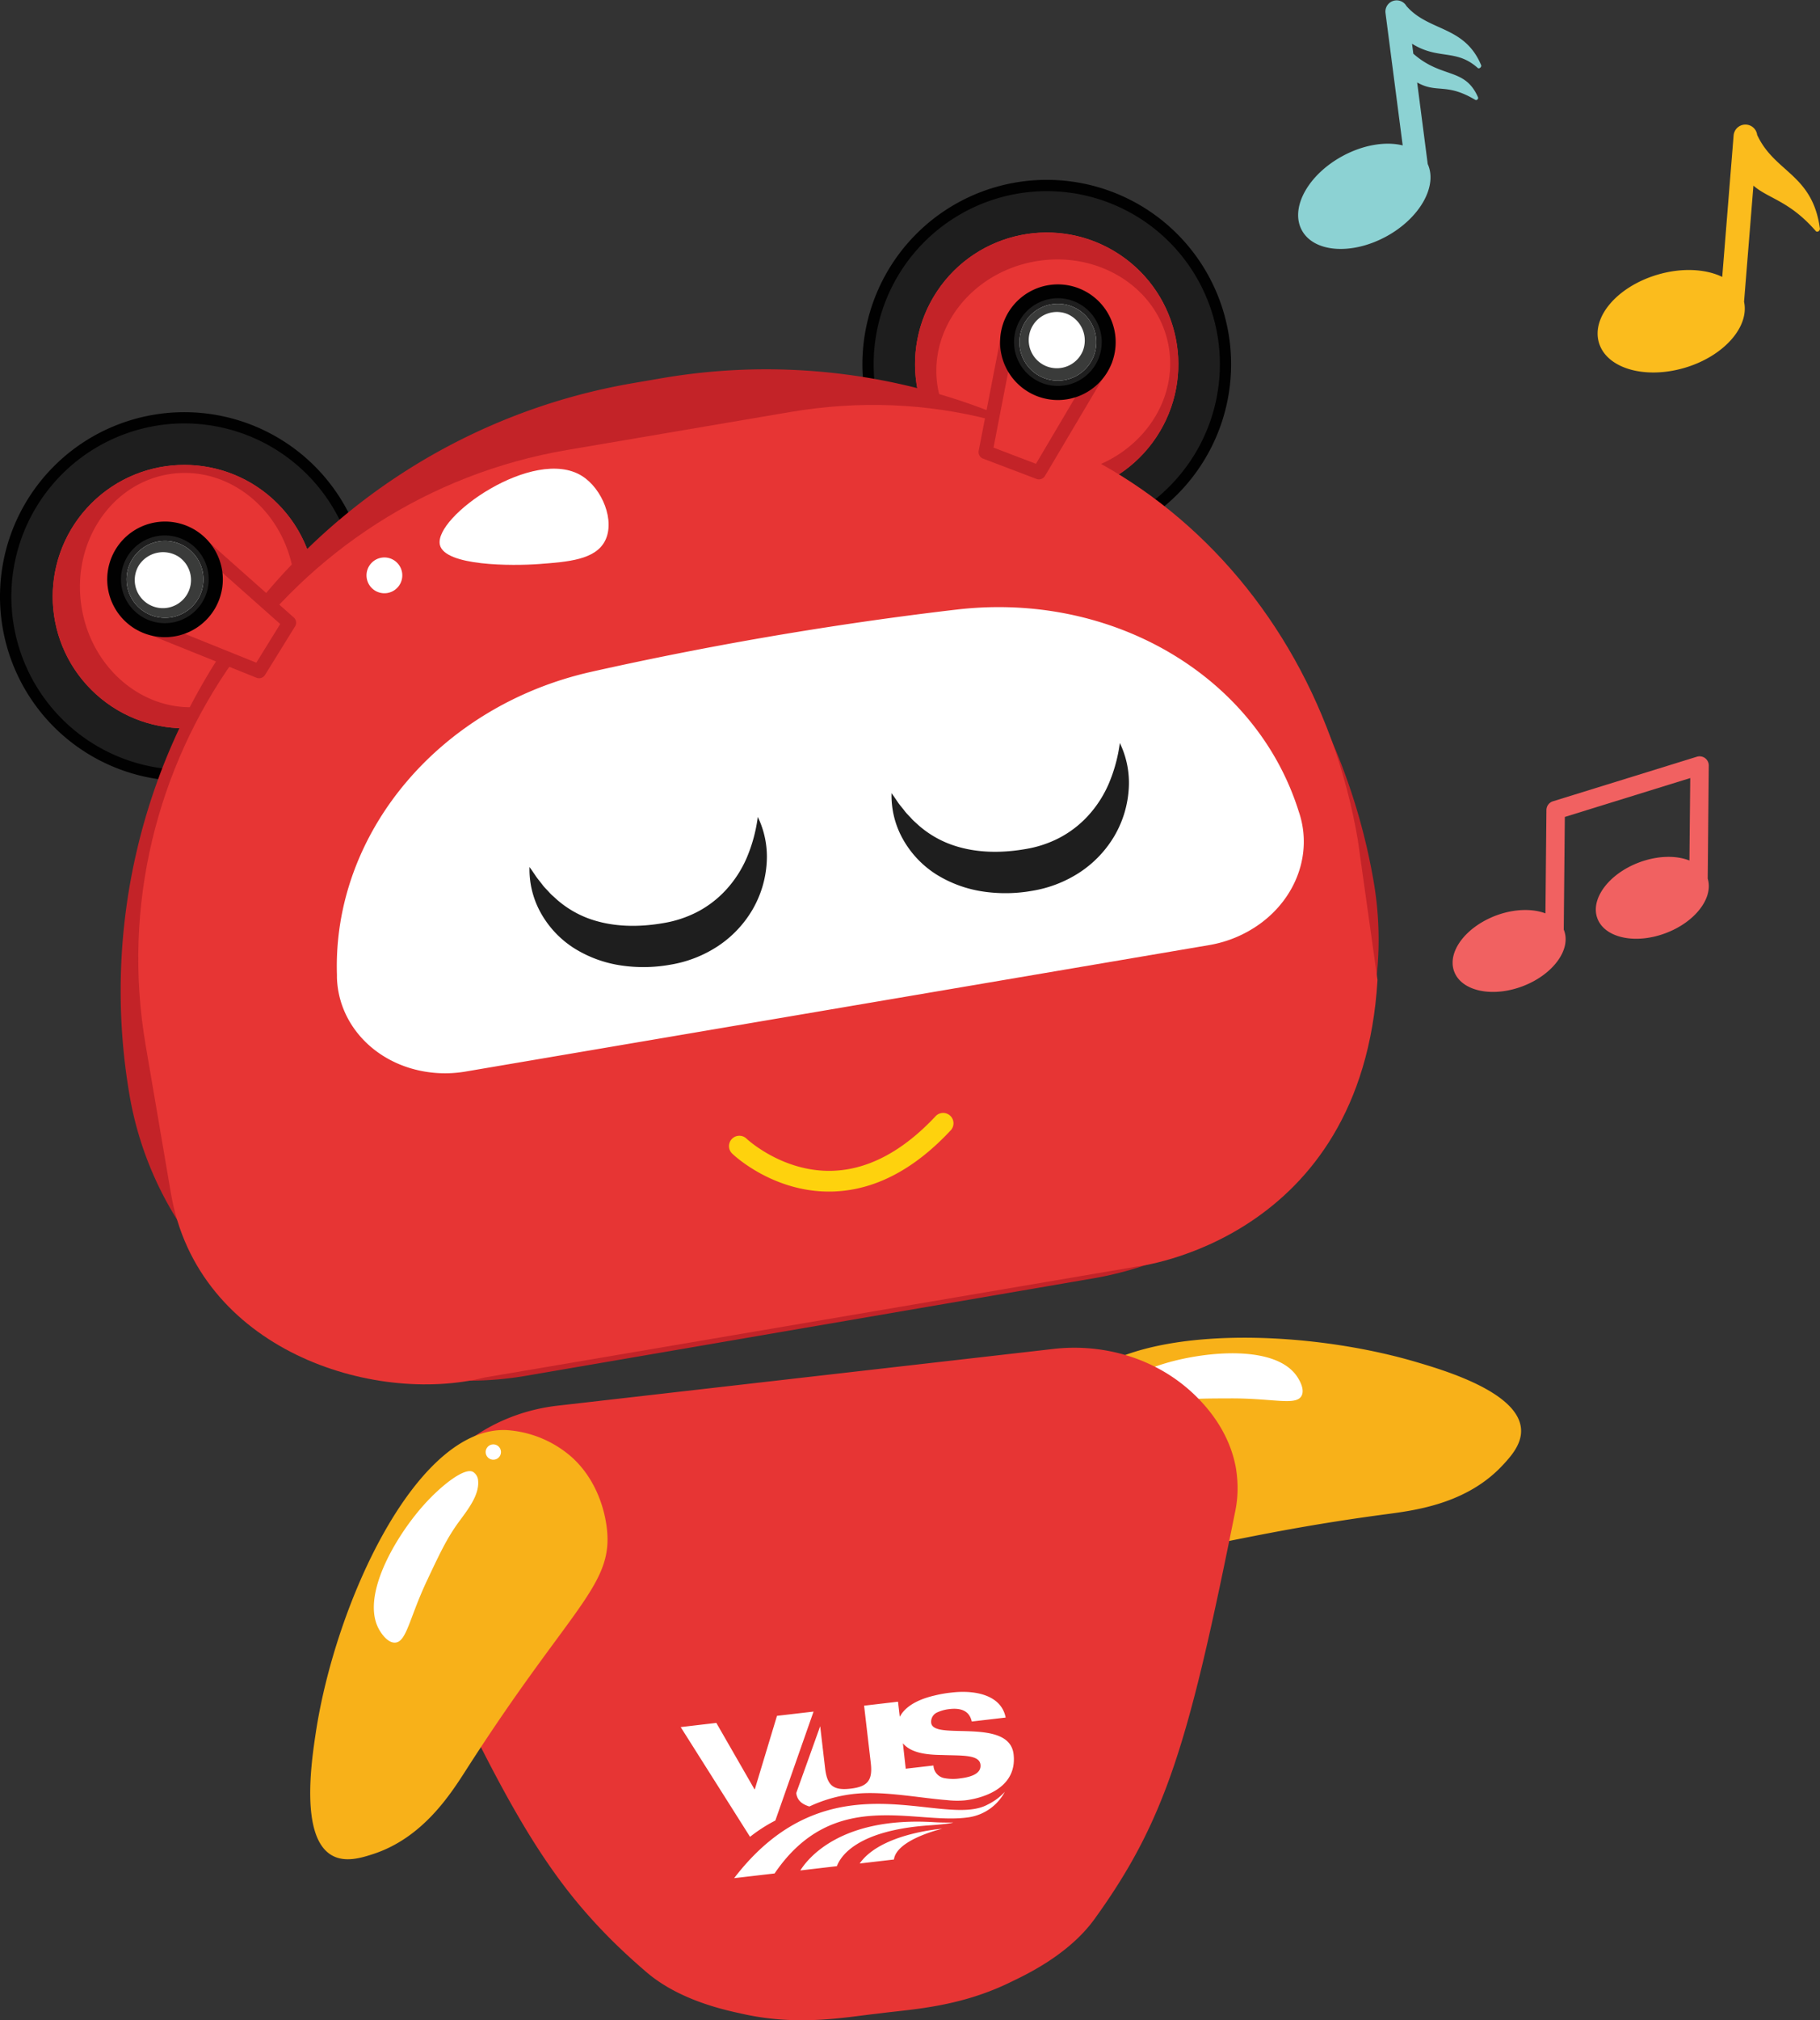 <svg id="Layer_1" data-name="Layer 1" xmlns="http://www.w3.org/2000/svg" viewBox="0 0 647.04 717.98"><rect x="0" y="0" width="647.04" height="717.98" fill="#333333" stroke="none"/><defs><style>.cls-1{fill:#f8b119;}.cls-2,.cls-8{fill:#fff;}.cls-3{fill:#1e1e1e;}.cls-4{fill:#010101;}.cls-5{fill:#e73534;}.cls-6{fill:#c32328;}.cls-7{fill:#fed20d;}.cls-8{fill-rule:evenodd;}.cls-9{fill:#3a3b3a;}.cls-10{fill:#f16161;}.cls-11{fill:#8cd2d3;}.cls-12{fill:#fbbc1d;}</style></defs><path class="cls-1" d="M560.5,562.69c-68.91,9.18-81.49,20.08-99.49,8.18-2.07-1.37-12.63-8.35-16.6-21.36a38.85,38.85,0,0,1,1.18-25.21c12.5-29.42,81.3-29,126.22-15.65,9.79,2.9,36.06,10.69,36.94,23.73.37,5.34-3.65,9.77-6.56,12.89C589.32,559.07,570.88,561.31,560.5,562.69Z" transform="translate(-68 -24.46)"/><path class="cls-2" d="M481.68,523c7.33-1.48,13-1.49,24.33-1.52,14.83,0,22.76,2.67,24.71-.91,1.26-2.33-.88-5.73-1.36-6.51-7.33-11.67-32.21-9.46-47-5.07-9.06,2.69-18.71,7.55-18.3,11a4,4,0,0,0,1.55,2.57C469.87,525.48,476.11,524.15,481.68,523Z" transform="translate(-68 -24.46)"/><path class="cls-2" d="M453.91,520.86a2.73,2.73,0,1,0,3.32,2A2.72,2.72,0,0,0,453.91,520.86Z" transform="translate(-68 -24.46)"/><circle class="cls-3" cx="440.14" cy="153.93" r="63.55" transform="translate(-47.93 331.85) rotate(-45)"/><path class="cls-4" d="M375.88,166.83A65.54,65.54,0,1,1,453,218.19,65.62,65.62,0,0,1,375.88,166.83Zm124.61-25a61.55,61.55,0,1,0-48.23,72.47A61.61,61.61,0,0,0,500.49,141.81Z" transform="translate(-68 -24.46)"/><circle class="cls-5" cx="440.14" cy="153.93" r="46.8" transform="translate(0.14 410.6) rotate(-56.36)"/><path class="cls-6" d="M486,144.71a46.8,46.8,0,1,0-36.67,55.1A46.8,46.8,0,0,0,486,144.71Zm-84.43,18.47c-4.15-20.65,10.79-41.07,33.37-45.61s44.25,8.54,48.39,29.19-10.79,41.07-33.37,45.6S405.73,183.83,401.59,163.18Z" transform="translate(-68 -24.46)"/><circle class="cls-3" cx="133.54" cy="236.5" r="63.55" transform="translate(-196.12 139.24) rotate(-45)"/><path class="cls-4" d="M143.88,301.22a65.54,65.54,0,1,1,54.38-75.05A65.62,65.62,0,0,1,143.88,301.22Zm-20-125.5a61.55,61.55,0,1,0,70.49,51.08A61.62,61.62,0,0,0,123.84,175.72Z" transform="translate(-68 -24.46)"/><circle class="cls-5" cx="133.54" cy="236.5" r="46.8" transform="translate(-196.12 139.24) rotate(-45)"/><path class="cls-6" d="M126.16,190.29a46.8,46.8,0,1,0,53.6,38.83A46.79,46.79,0,0,0,126.16,190.29Zm15.09,85.1C120.45,278.71,100.64,263,97,240.23S107.3,196.36,128.1,193s40.61,12.42,44.24,35.16S162.05,272.07,141.25,275.39Z" transform="translate(-68 -24.46)"/><path class="cls-6" d="M319.67,157.48h10.42A218.18,218.18,0,0,1,548.26,375.66v0A121.58,121.58,0,0,1,426.68,497.24H223.08A121.58,121.58,0,0,1,101.49,375.66v0A218.18,218.18,0,0,1,319.67,157.48Z" transform="matrix(0.99, -0.17, 0.17, 0.99, -118.28, 34.63)"/><path class="cls-5" d="M550.73,323c-16.9-99.36-102.55-169-201.92-152.08l-79.12,13.46c-99.36,16.89-166.83,112-149.94,211.38l9,52.75c9.5,55.84,72,75.4,111.52,65.55L472,474.65s80.19-8.94,85.73-101.89Z" transform="translate(-68 -24.46)"/><path class="cls-2" d="M274.89,193.62c7.24,4.53,11.88,16,8.18,23.12-3.46,6.68-13.14,7.41-23.11,8.17s-33.8.75-35.57-6.78C222.06,208.19,257.82,182.94,274.89,193.62Z" transform="translate(-68 -24.46)"/><path class="cls-2" d="M208.18,223.66a6.36,6.36,0,1,1-8.81,1.77A6.35,6.35,0,0,1,208.18,223.66Z" transform="translate(-68 -24.46)"/><path class="cls-2" d="M515.92,352.82h0a43.16,43.16,0,0,1-18,7.54L233.55,405.31A43.13,43.13,0,0,1,214,404.16h0c-15.35-4.59-25.74-17.36-26.21-32.2l0-1.08c-1.58-50.25,36.47-95.56,90.5-107.66,22.86-5.12,47-9.86,72.24-14q29.7-4.86,57.58-8.1c55.2-6.48,106.39,23.5,121.57,71.62l.33,1C534.47,327.93,528.88,343.42,515.92,352.82Z" transform="translate(-68 -24.46)"/><path class="cls-5" d="M211.73,583.36c.07.61.14,1.2.24,1.75a41.43,41.43,0,0,0,3.53,11.41c24.94,53.75,39.4,81.94,57.61,104,3.15,3.8,6.41,7.43,9.87,11,4.55,4.71,9.45,9.25,14.85,13.89,12,10.29,28.69,13.62,34.08,14.81,19.74,4.45,36.33,1.25,47.47,0l1.94-.23c11.15-1.43,28-2.19,46.15-11.13,5-2.42,20.45-9.56,29.68-22.37,25.45-35.27,33.55-63,49.92-144.5a41,41,0,0,0,.83-11.2c-.1-1.52-.26-3-.51-4.54-1.67-9.32-6.56-18.06-14.31-25.65-13.26-13-32.05-18.8-50.52-16.7l-89,10.18-87.39,10c-18.87,2.16-36.21,12.24-46.46,28.25-5,7.75-7.74,15.81-8.17,23.84-.05,1.14-.07,2.3-.05,3.43S211.58,582.09,211.73,583.36Z" transform="translate(-68 -24.46)"/><path class="cls-1" d="M234,653.09c37.52-58.51,52.73-65.29,49.58-86.64-.37-2.45-2.22-15-12.32-24.09a38.89,38.89,0,0,0-23.33-9.62C216,531.6,187.24,594.1,180.25,640.42c-1.52,10.1-5.6,37.2,5.84,43.53,4.68,2.59,10.4.83,14.46-.48C218.49,677.66,228.34,661.91,234,653.09Z" transform="translate(-68 -24.46)"/><path class="cls-2" d="M231.48,564.89c-4.45,6-6.87,11.14-11.7,21.39-6.31,13.42-7.23,21.75-11.29,22-2.65.16-4.83-3.22-5.32-4-7.47-11.59,5.08-33.19,15.33-44.73,6.27-7.07,14.77-13.75,17.74-11.9a3.94,3.94,0,0,1,1.67,2.49C238.71,555.23,234.86,560.32,231.48,564.89Z" transform="translate(-68 -24.46)"/><path class="cls-2" d="M241.29,538.82a2.72,2.72,0,1,1,.37,3.84A2.73,2.73,0,0,1,241.29,538.82Z" transform="translate(-68 -24.46)"/><path class="cls-7" d="M372.78,446.89a48.12,48.12,0,0,1-8.69,1.07c-20.83.6-35.1-12.82-35.69-13.4a3.68,3.68,0,1,1,5.08-5.32c.2.18,12.82,11.9,30.48,11.35,12.72-.4,25.09-7,36.76-19.51a3.68,3.68,0,0,1,5.39,5C395.61,437.39,384.43,444.36,372.78,446.89Z" transform="translate(-68 -24.46)"/><path class="cls-2" d="M343.65,671.52l13.58-38.72-13,1.51-7.88,26.1h-.12l-13.56-23.59L310,638.31l24.65,39A55,55,0,0,1,343.65,671.52Zm29.44-9.6c9.89-.81,22.53,1.67,31.66,2.35a30.79,30.79,0,0,0,6,.11c3.71-.33,19.15-3,17.59-16.44-1.26-10.77-19.52-7.13-26.54-8.85-1.58-.41-2.6-1.09-2.74-2.24a3.62,3.62,0,0,1,2.05-3.72,14.1,14.1,0,0,1,4.43-1.22c4.53-.53,7.17.92,7.93,4.42l12.06-1.41C424,627,414.87,625,406.16,626.05a43.26,43.26,0,0,0-5.75,1c-7.33,1.67-11,4.65-12.52,7.61l-.63-5.38L375.2,630.7,377.57,651c.72,6.17-1,8.47-7.17,9.19s-8.35-1.12-9.07-7.3L359.59,638l-8.51,23.74c.27,2.28,1.62,3.86,4.67,4.79A50,50,0,0,1,373.09,661.92ZM389,644.07c2.89,3.48,8.48,4.1,13.9,4.16,6.72.27,13.24-.26,13.67,3.4.3,2.52-1.85,4.28-7.3,4.92a16.92,16.92,0,0,1-5.41-.08,4.75,4.75,0,0,1-4-4.51L390,653.1Z" transform="translate(-68 -24.46)"/><path class="cls-8" d="M419.16,665.83C403,674.67,363,647.67,329,692l14.38-1.67c21.16-31.12,50.09-17,69.26-20a17.44,17.44,0,0,0,12.58-9A20.29,20.29,0,0,1,419.16,665.83Zm-66.63,23.43,13-1.52c1.17-3.15,6.63-12.72,33-14.52,7.58-.53,8.35-1,8.35-1s-3.74.09-6.94-.12C366.75,670.09,355.11,685.13,352.53,689.26Zm21.1-2.47,12.18-1.42c.93-7.17,17.18-10.93,17.18-10.93S381.18,676,373.63,686.79Z" transform="translate(-68 -24.46)"/><polygon class="cls-5" points="102.83 221.32 92.13 238.59 49.16 221.29 68.18 190.56 102.83 221.32"/><path class="cls-6" d="M114.8,246.52a2.5,2.5,0,0,1,.24-2.08l19-30.72a2.47,2.47,0,0,1,3.75-.55l34.65,30.76a2.48,2.48,0,0,1,.46,3.16l-10.69,17.27a2.48,2.48,0,0,1-3,1l-43-17.3a2.25,2.25,0,0,1-.38-.19A2.46,2.46,0,0,1,114.8,246.52Zm52.82-.27-30.89-27.41-15.92,25.71L159.12,260Z" transform="translate(-68 -24.46)"/><circle class="cls-3" cx="126.66" cy="230.39" r="18.07" transform="translate(-203.89 192.33) rotate(-58.24)"/><path class="cls-4" d="M115.85,247.86a20.55,20.55,0,1,1,28.29-6.65A20.58,20.58,0,0,1,115.85,247.86Zm19-30.73a15.59,15.59,0,1,0,5,21.46A15.61,15.61,0,0,0,134.87,217.13Z" transform="translate(-68 -24.46)"/><path class="cls-2" d="M133.86,218.77a13.66,13.66,0,1,0,4.42,18.81A13.67,13.67,0,0,0,133.86,218.77Z" transform="translate(-68 -24.46)"/><path class="cls-9" d="M133.86,218.77a13.66,13.66,0,1,0,4.42,18.81A13.67,13.67,0,0,0,133.86,218.77Zm-2.25,3.63a10,10,0,1,1-14.2,2.94A10.25,10.25,0,0,1,131.61,222.4Z" transform="translate(-68 -24.46)"/><polygon class="cls-5" points="369.37 167.9 350.38 160.69 359.2 115.2 392.98 128.04 369.37 167.9"/><path class="cls-6" d="M426,137.5a2.47,2.47,0,0,1,2.09-.15l33.78,12.84a2.48,2.48,0,0,1,1.25,3.58L439.5,193.63a2.5,2.5,0,0,1-3,1.06l-19-7.22a2.48,2.48,0,0,1-1.56-2.79l8.82-45.48a2.77,2.77,0,0,1,.12-.41A2.5,2.5,0,0,1,426,137.5Zm10.3,51.81,21-35.53L429.07,143l-7.86,40.55Z" transform="translate(-68 -24.46)"/><circle class="cls-3" cx="444.09" cy="146.09" r="18.07" transform="translate(81.78 484.86) rotate(-69.19)"/><path class="cls-4" d="M424.88,138.79a20.55,20.55,0,1,1,11.91,26.51A20.57,20.57,0,0,1,424.88,138.79Zm33.78,12.83a15.59,15.59,0,1,0-20.11,9A15.6,15.6,0,0,0,458.66,151.62Z" transform="translate(-68 -24.46)"/><path class="cls-2" d="M456.86,150.94a13.66,13.66,0,1,0-17.63,7.92A13.67,13.67,0,0,0,456.86,150.94Z" transform="translate(-68 -24.46)"/><path class="cls-9" d="M456.86,150.94a13.66,13.66,0,1,0-17.63,7.92A13.67,13.67,0,0,0,456.86,150.94Zm-4-1.52A10,10,0,1,1,447.29,136,10.25,10.25,0,0,1,452.87,149.42Z" transform="translate(-68 -24.46)"/><path class="cls-3" d="M337.41,314.81A32.53,32.53,0,0,1,340.58,331a37.72,37.72,0,0,1-5,16.67,39.45,39.45,0,0,1-12.41,13.11,43.61,43.61,0,0,1-16.88,6.56,54.21,54.21,0,0,1-17.44.27,43.22,43.22,0,0,1-16.72-6.12,35.19,35.19,0,0,1-12-12.8,31.73,31.73,0,0,1-3.88-16.07c.81,1.11,1.54,2.21,2.27,3.28s1.6,2.05,2.34,3.05,1.68,1.85,2.48,2.76a13.94,13.94,0,0,0,1.29,1.26l1.32,1.2A36.16,36.16,0,0,0,277.49,351c8.25,2.94,17.29,3.11,26.27,1.56a40.71,40.71,0,0,0,12.05-3.94A37.18,37.18,0,0,0,326,340.85a40.52,40.52,0,0,0,7.45-11.44A55.26,55.26,0,0,0,337.41,314.81Z" transform="translate(-68 -24.46)"/><path class="cls-3" d="M466.12,288.54a32.53,32.53,0,0,1,3.17,16.19,37.79,37.79,0,0,1-5,16.68,39.51,39.51,0,0,1-12.41,13.1A43.61,43.61,0,0,1,435,341.07a54.21,54.21,0,0,1-17.44.27,43.36,43.36,0,0,1-16.72-6.11,35.22,35.22,0,0,1-12-12.81,31.69,31.69,0,0,1-3.88-16.06c.81,1.11,1.54,2.21,2.27,3.28s1.6,2,2.34,3,1.68,1.86,2.48,2.76a15.46,15.46,0,0,0,1.29,1.27l1.32,1.2a36.31,36.31,0,0,0,11.61,6.81c8.25,2.94,17.29,3.11,26.27,1.56a40.14,40.14,0,0,0,12-3.94,37.34,37.34,0,0,0,10.15-7.75,40.66,40.66,0,0,0,7.45-11.44A55.45,55.45,0,0,0,466.12,288.54Z" transform="translate(-68 -24.46)"/><path class="cls-10" d="M675.12,336.75l.38-40.17a3.27,3.27,0,0,0-4.24-3.16l-51.17,15.84a3.29,3.29,0,0,0-2.31,3.1l-.35,36.73c-4.72-1.76-11.2-1.63-17.65.8C589,354,582.38,362.87,585,369.8s13.47,9.28,24.25,5.22,17.4-13,14.79-19.91l-.1-.24.38-40.05L668.91,301l-.29,29.31c-4.74-1.88-11.34-1.78-17.92.69-10.78,4.06-17.4,13-14.79,19.91s13.47,9.28,24.25,5.22C670.67,352.18,677.22,343.61,675.12,336.75Z" transform="translate(-68 -24.46)"/><path class="cls-11" d="M594.56,47.59C588.63,33.48,576,35.77,568,26.59a4,4,0,0,0-7.45,2.35l6.13,47.2c-6-1.48-13.94-.26-21.44,3.82-12.25,6.67-18.7,18.47-14.4,26.36s17.71,8.87,30,2.19c11.9-6.48,18.32-17.87,14.74-25.74l-3.76-29c7.1,4,10.29,0,20.64,6.17.56.33,1.24-.37,1-.9-4.68-10.7-12.83-6.52-23-15.49L570,40c9.32,5.83,15.69,1.74,23.33,8.59C593.86,49.11,594.84,48.24,594.56,47.59Z" transform="translate(-68 -24.46)"/><path class="cls-12" d="M715,105.59C712.3,86.24,698.9,85.83,692.7,72.41a4.21,4.21,0,0,0-8.37.17l-4.05,50.3c-5.91-2.86-14.4-3.35-23.08-.77-14.18,4.22-23.47,15-20.75,24.17s16.41,13.1,30.59,8.88c13.77-4.1,22.94-14.5,21-23.45l3.33-41.27c5.34,4.65,12.8,5.39,22.13,16.1C714.06,107.23,715.16,106.48,715,105.59Z" transform="translate(-68 -24.46)"/></svg>